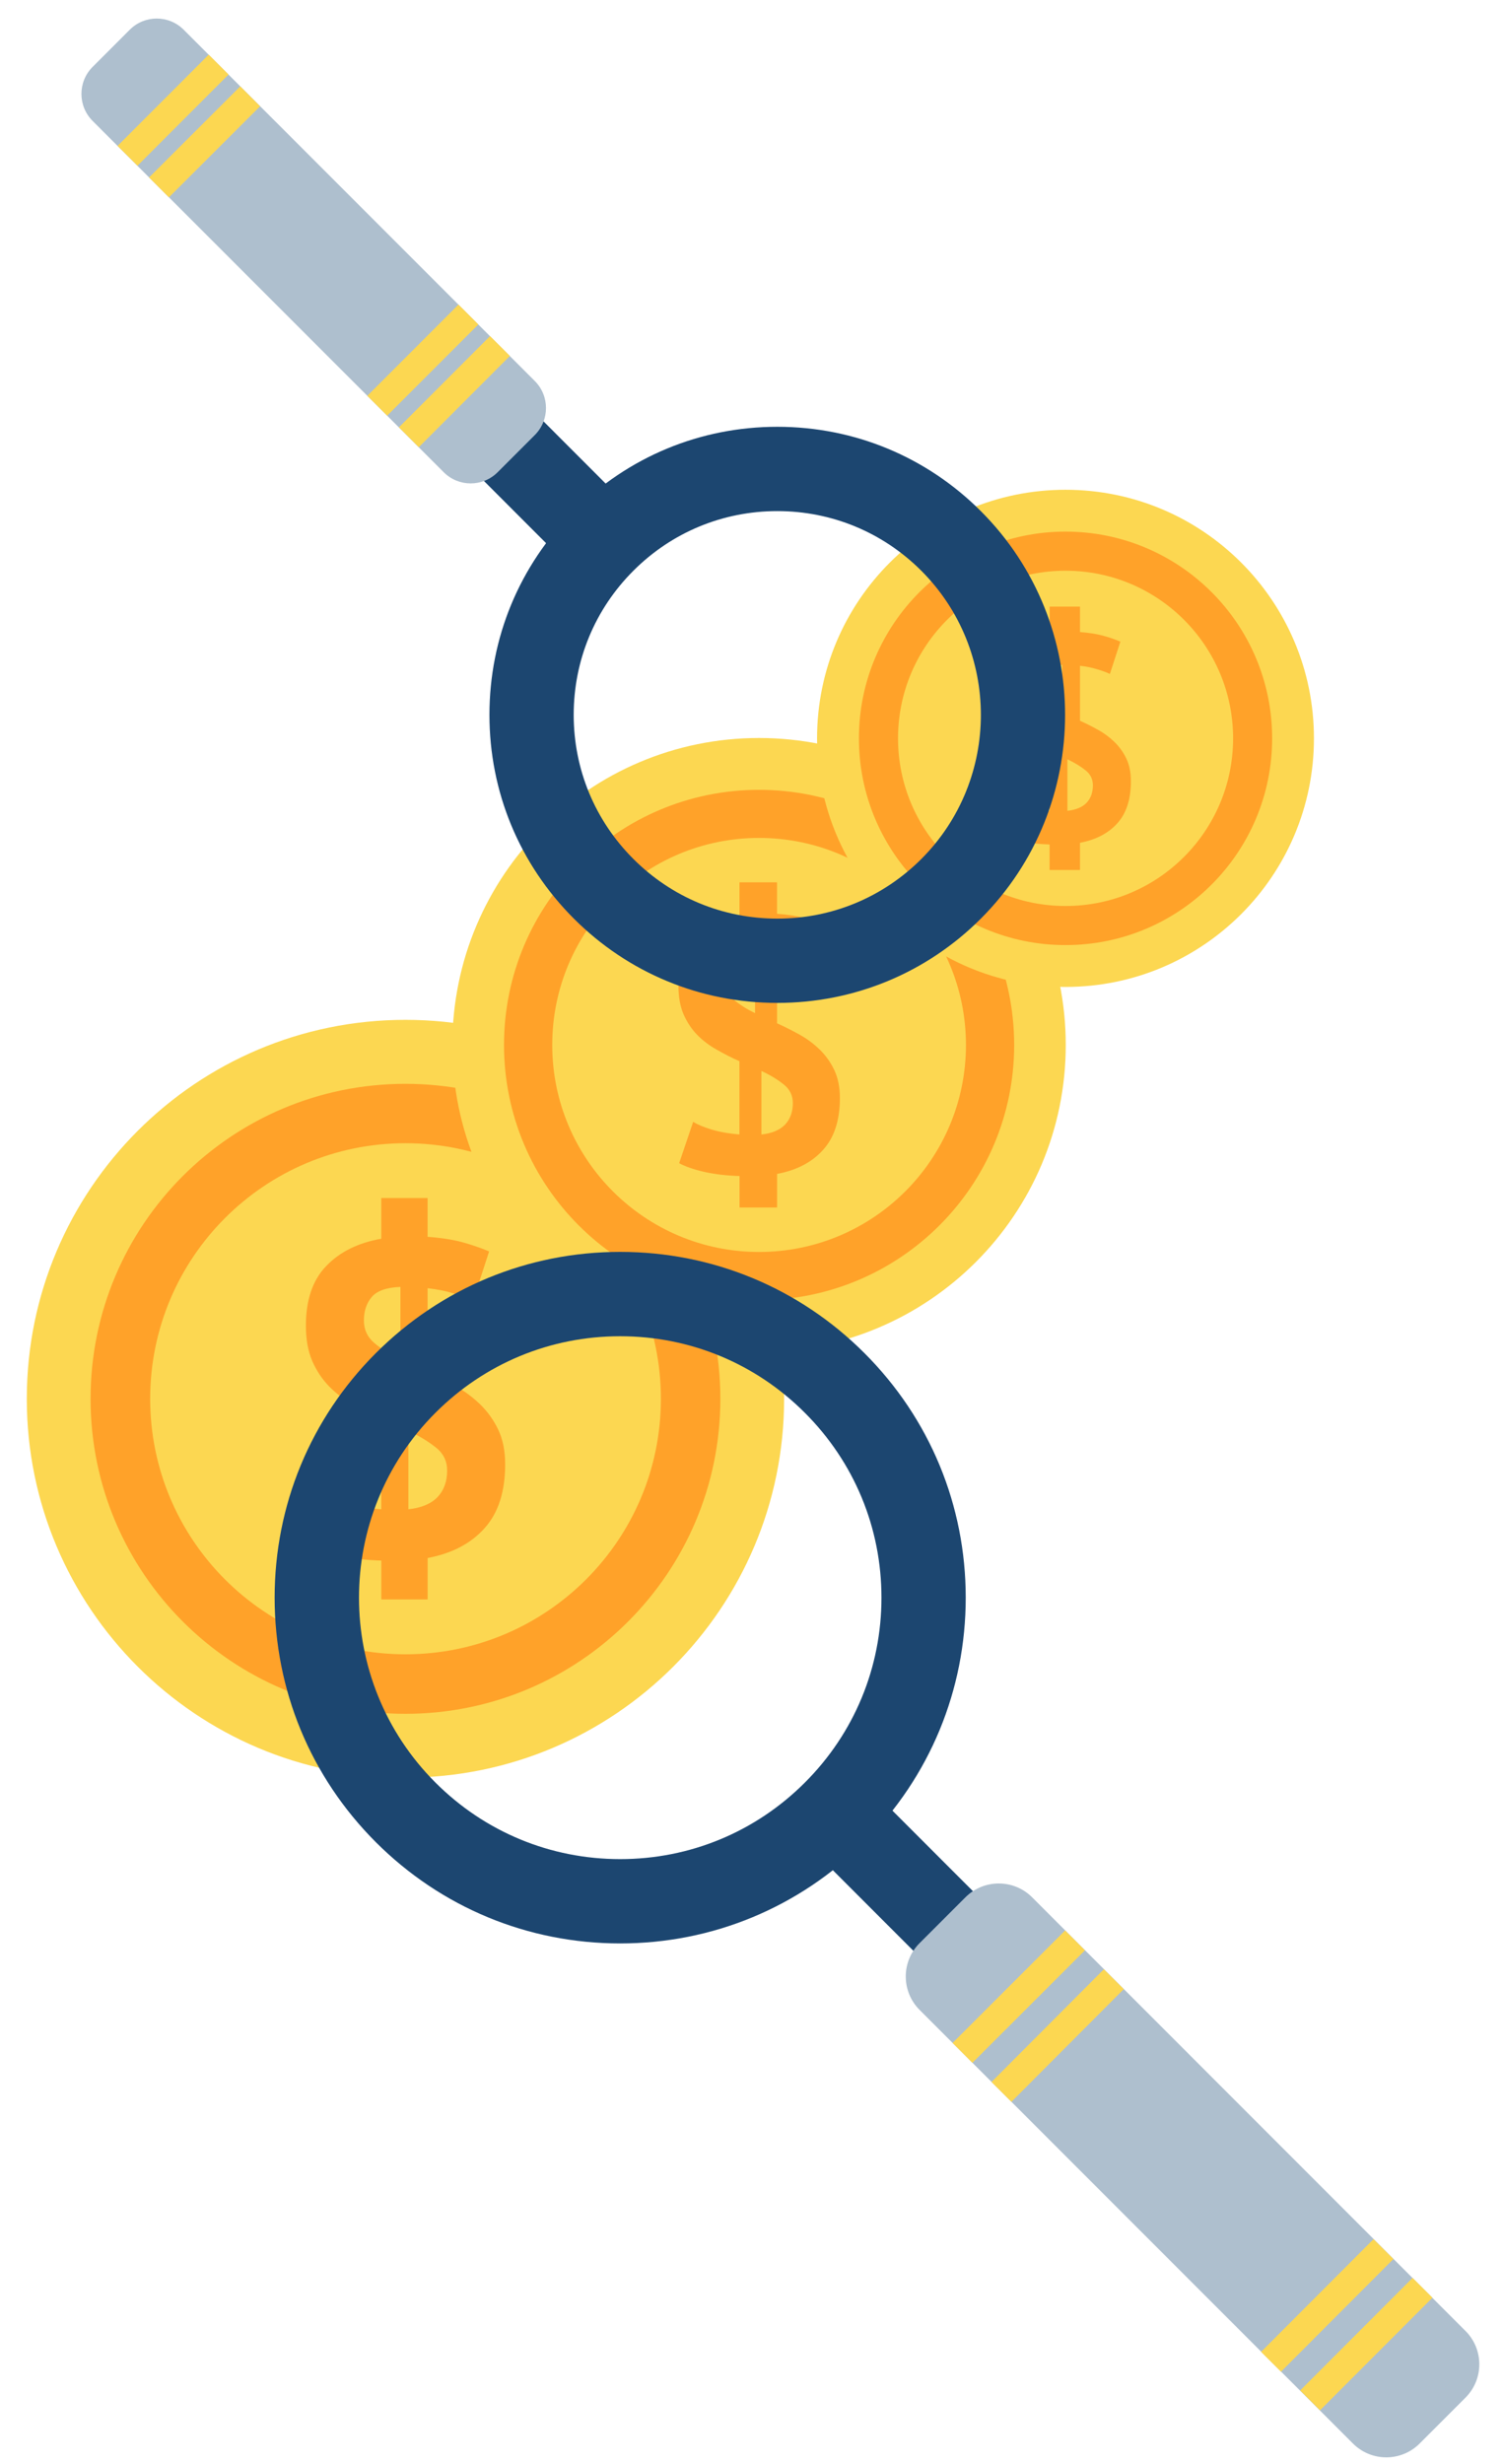 <svg width="47" height="77" viewBox="0 0 47 77" fill="none" xmlns="http://www.w3.org/2000/svg">
<path d="M24.52 43.716C24.52 50.251 19.222 55.555 12.678 55.555C6.141 55.555 0.838 50.251 0.838 43.716C0.838 37.175 6.141 31.872 12.678 31.872C19.222 31.873 24.52 37.176 24.52 43.716Z" fill="#FCD751"/>
<path d="M22.526 43.716C22.526 49.153 18.116 53.56 12.677 53.56C7.242 53.56 2.832 49.153 2.832 43.716C2.832 38.275 7.242 33.872 12.677 33.872C18.116 33.873 22.526 38.275 22.526 43.716Z" fill="#FFA229"/>
<path d="M20.667 43.716C20.667 48.122 17.09 51.7 12.678 51.7C8.273 51.7 4.696 48.122 4.696 43.716C4.696 39.303 8.273 35.728 12.678 35.728C17.09 35.728 20.667 39.303 20.667 43.716Z" fill="#FCD751"/>
<path d="M11.922 48.771C11.39 48.755 10.929 48.696 10.526 48.604C10.127 48.511 9.818 48.399 9.595 48.277L10.135 46.681C10.304 46.787 10.535 46.884 10.841 46.977C11.141 47.07 11.502 47.135 11.922 47.169V44.342C11.631 44.213 11.347 44.068 11.065 43.908C10.779 43.752 10.526 43.563 10.304 43.34C10.082 43.114 9.902 42.847 9.766 42.538C9.63 42.224 9.566 41.855 9.566 41.429C9.566 40.629 9.775 40.008 10.199 39.569C10.619 39.127 11.196 38.84 11.923 38.713V37.441H13.371V38.654C13.78 38.682 14.139 38.738 14.445 38.818C14.75 38.903 15.036 38.999 15.295 39.11L14.794 40.648C14.635 40.574 14.437 40.501 14.192 40.426C13.952 40.347 13.677 40.294 13.371 40.259V42.878C13.659 43.007 13.952 43.153 14.243 43.318C14.535 43.478 14.794 43.675 15.021 43.895C15.249 44.119 15.438 44.381 15.582 44.684C15.724 44.985 15.797 45.346 15.797 45.763C15.797 46.617 15.582 47.286 15.149 47.763C14.718 48.243 14.125 48.55 13.372 48.691V49.986H11.924V48.771H11.922ZM11.379 41.269C11.379 41.55 11.485 41.783 11.703 41.97C11.926 42.157 12.193 42.33 12.522 42.488V40.219C12.084 40.234 11.782 40.344 11.622 40.537C11.457 40.732 11.379 40.978 11.379 41.269ZM13.983 45.958C13.983 45.667 13.867 45.421 13.626 45.234C13.393 45.048 13.106 44.873 12.77 44.716V47.168C13.18 47.125 13.485 46.993 13.683 46.786C13.882 46.576 13.983 46.297 13.983 45.958Z" fill="#FFA229"/>
<path d="M33.327 32.658C33.327 37.952 29.036 42.248 23.735 42.248C18.441 42.248 14.145 37.952 14.145 32.658C14.145 27.36 18.441 23.064 23.735 23.064C29.036 23.064 33.327 27.36 33.327 32.658Z" fill="#FCD751"/>
<path d="M31.714 32.658C31.714 37.062 28.141 40.632 23.735 40.632C19.333 40.632 15.761 37.062 15.761 32.658C15.761 28.251 19.332 24.684 23.735 24.684C28.141 24.684 31.714 28.251 31.714 32.658Z" fill="#FFA229"/>
<path d="M30.206 32.658C30.206 36.228 27.31 39.126 23.735 39.126C20.167 39.126 17.269 36.228 17.269 32.658C17.269 29.083 20.166 26.187 23.735 26.187C27.31 26.187 30.206 29.083 30.206 32.658Z" fill="#FCD751"/>
<path d="M23.123 36.753C22.691 36.74 22.319 36.692 21.993 36.617C21.67 36.541 21.419 36.45 21.238 36.352L21.676 35.059C21.813 35.145 22 35.224 22.248 35.299C22.491 35.373 22.783 35.426 23.123 35.455V33.165C22.888 33.061 22.657 32.944 22.429 32.813C22.198 32.686 21.993 32.534 21.813 32.354C21.633 32.17 21.487 31.953 21.377 31.704C21.268 31.448 21.215 31.15 21.215 30.807C21.215 30.157 21.385 29.654 21.728 29.299C22.068 28.94 22.537 28.71 23.124 28.605V27.575H24.298V28.558C24.628 28.581 24.919 28.627 25.168 28.691C25.414 28.76 25.646 28.838 25.856 28.928L25.451 30.174C25.322 30.113 25.161 30.053 24.963 29.995C24.769 29.931 24.547 29.888 24.299 29.86V31.98C24.531 32.085 24.769 32.204 25.006 32.336C25.241 32.466 25.451 32.625 25.635 32.803C25.82 32.984 25.973 33.197 26.089 33.442C26.204 33.685 26.264 33.977 26.264 34.315C26.264 35.008 26.089 35.55 25.738 35.936C25.39 36.325 24.909 36.573 24.3 36.687V37.736H23.126V36.753H23.123ZM22.683 30.675C22.683 30.903 22.77 31.092 22.947 31.243C23.128 31.395 23.343 31.535 23.61 31.662V29.826C23.256 29.838 23.011 29.925 22.881 30.082C22.746 30.241 22.683 30.44 22.683 30.675ZM24.793 34.474C24.793 34.238 24.698 34.039 24.503 33.888C24.315 33.737 24.083 33.596 23.811 33.47V35.456C24.143 35.42 24.389 35.314 24.55 35.146C24.711 34.974 24.793 34.749 24.793 34.474Z" fill="#FFA229"/>
<path d="M33.319 30.844C37.609 30.844 41.088 27.366 41.088 23.075C41.088 18.784 37.609 15.306 33.319 15.306C29.028 15.306 25.55 18.784 25.55 23.075C25.55 27.366 29.028 30.844 33.319 30.844Z" fill="#FCD751"/>
<path d="M33.32 29.536C36.888 29.536 39.781 26.643 39.781 23.075C39.781 19.507 36.888 16.614 33.32 16.614C29.752 16.614 26.859 19.507 26.859 23.075C26.859 26.643 29.752 29.536 33.32 29.536Z" fill="#FFA229"/>
<path d="M33.321 28.314C36.214 28.314 38.56 25.968 38.56 23.075C38.56 20.181 36.214 17.836 33.321 17.836C30.428 17.836 28.082 20.181 28.082 23.075C28.082 25.968 30.428 28.314 33.321 28.314Z" fill="#FCD751"/>
<path d="M32.821 26.392C32.472 26.381 32.172 26.342 31.907 26.282C31.644 26.219 31.442 26.147 31.297 26.067L31.651 25.02C31.762 25.089 31.914 25.154 32.114 25.215C32.311 25.274 32.548 25.318 32.822 25.34V23.485C32.634 23.401 32.446 23.307 32.26 23.201C32.073 23.098 31.907 22.975 31.762 22.828C31.616 22.681 31.497 22.504 31.408 22.303C31.319 22.096 31.278 21.854 31.278 21.575C31.278 21.049 31.413 20.642 31.692 20.353C31.967 20.063 32.345 19.876 32.821 19.792V18.958H33.772V19.753C34.042 19.773 34.277 19.81 34.477 19.862C34.677 19.916 34.865 19.979 35.035 20.053L34.707 21.061C34.602 21.013 34.473 20.964 34.312 20.917C34.153 20.866 33.974 20.83 33.772 20.807V22.525C33.962 22.61 34.153 22.706 34.344 22.813C34.535 22.918 34.706 23.048 34.855 23.193C35.004 23.339 35.129 23.511 35.223 23.71C35.317 23.908 35.364 24.145 35.364 24.417C35.364 24.978 35.223 25.417 34.938 25.731C34.657 26.044 34.266 26.246 33.772 26.338V27.188H32.821V26.392ZM32.466 21.469C32.466 21.653 32.537 21.805 32.68 21.928C32.826 22.052 33.001 22.164 33.217 22.268V20.779C32.931 20.79 32.732 20.862 32.626 20.989C32.518 21.117 32.466 21.278 32.466 21.469ZM34.176 24.545C34.176 24.353 34.1 24.192 33.941 24.07C33.788 23.948 33.601 23.834 33.379 23.73V25.339C33.648 25.31 33.849 25.225 33.979 25.088C34.108 24.95 34.176 24.768 34.176 24.545Z" fill="#FFA229"/>
<path d="M19.393 60.736C16.507 60.736 13.793 59.611 11.752 57.571C9.711 55.53 8.588 52.817 8.588 49.93C8.588 47.043 9.711 44.329 11.752 42.289C13.793 40.248 16.507 39.124 19.392 39.124C22.28 39.124 24.993 40.248 27.034 42.29C29.075 44.33 30.199 47.042 30.199 49.93C30.199 52.817 29.075 55.53 27.034 57.571C24.992 59.611 22.279 60.736 19.393 60.736ZM19.392 41.76C17.21 41.76 15.159 42.609 13.616 44.153C10.429 47.339 10.429 52.523 13.616 55.708C15.159 57.251 17.212 58.101 19.393 58.101C21.577 58.101 23.627 57.251 25.17 55.708C26.714 54.166 27.564 52.113 27.564 49.931C27.564 47.749 26.714 45.697 25.17 44.154C23.627 42.609 21.575 41.76 19.392 41.76Z" fill="#1C4670"/>
<path d="M32.006 60.684L26.9 55.579L25.038 57.442L30.143 62.547L32.006 60.684Z" fill="#1C4670"/>
<path d="M45.827 72.847C46.403 73.421 46.403 74.356 45.827 74.931L44.393 76.365C43.817 76.941 42.884 76.941 42.308 76.365L28.756 62.813C28.18 62.237 28.18 61.303 28.756 60.727L30.19 59.294C30.765 58.719 31.699 58.719 32.275 59.294L45.827 72.847Z" fill="#AEBFCE"/>
<path d="M33.928 60.951L33.308 60.33L29.788 63.847L30.407 64.468L33.928 60.951Z" fill="#FCD751"/>
<path d="M35.141 62.164L34.519 61.543L31.005 65.066L31.627 65.687L35.141 62.164Z" fill="#FCD751"/>
<path d="M44.794 71.808L44.173 71.188L40.657 74.707L41.278 75.327L44.794 71.808Z" fill="#FCD751"/>
<path d="M43.573 70.599L42.951 69.978L39.435 73.5L40.057 74.121L43.573 70.599Z" fill="#FCD751"/>
<path d="M24.307 31.343C21.903 31.343 19.642 30.407 17.942 28.706C16.242 27.006 15.305 24.745 15.305 22.34C15.305 19.935 16.242 17.675 17.942 15.975C19.642 14.274 21.903 13.338 24.307 13.338C26.712 13.338 28.972 14.274 30.673 15.975C34.184 19.485 34.184 25.196 30.673 28.708C28.973 30.407 26.713 31.343 24.307 31.343ZM24.307 15.973C22.607 15.973 21.007 16.635 19.805 17.838C18.602 19.041 17.94 20.639 17.94 22.34C17.94 24.042 18.602 25.64 19.805 26.843C21.007 28.046 22.607 28.709 24.307 28.709C26.009 28.709 27.608 28.046 28.812 26.844C31.294 24.361 31.293 20.321 28.811 17.838C27.607 16.635 26.009 15.973 24.307 15.973Z" fill="#1C4670"/>
<path d="M19.905 16.078L15.771 11.943L13.908 13.806L18.042 17.941L19.905 16.078Z" fill="#1C4670"/>
<path d="M2.896 3.779C2.43 3.313 2.43 2.557 2.896 2.091L4.057 0.93C4.523 0.463 5.279 0.463 5.745 0.93L16.724 11.908C17.19 12.374 17.19 13.13 16.724 13.596L15.563 14.757C15.096 15.224 14.339 15.224 13.874 14.757L2.896 3.779Z" fill="#AEBFCE"/>
<path d="M15.945 11.124L15.324 10.504L12.475 13.355L13.096 13.976L15.945 11.124Z" fill="#FCD751"/>
<path d="M14.958 10.14L14.337 9.519L11.486 12.37L12.107 12.991L14.958 10.14Z" fill="#FCD751"/>
<path d="M7.147 2.329L6.526 1.708L3.677 4.559L4.299 5.179L7.147 2.329Z" fill="#FCD751"/>
<path d="M8.134 3.321L7.513 2.699L4.662 5.546L5.282 6.168L8.134 3.321Z" fill="#FCD751"/>
</svg>
